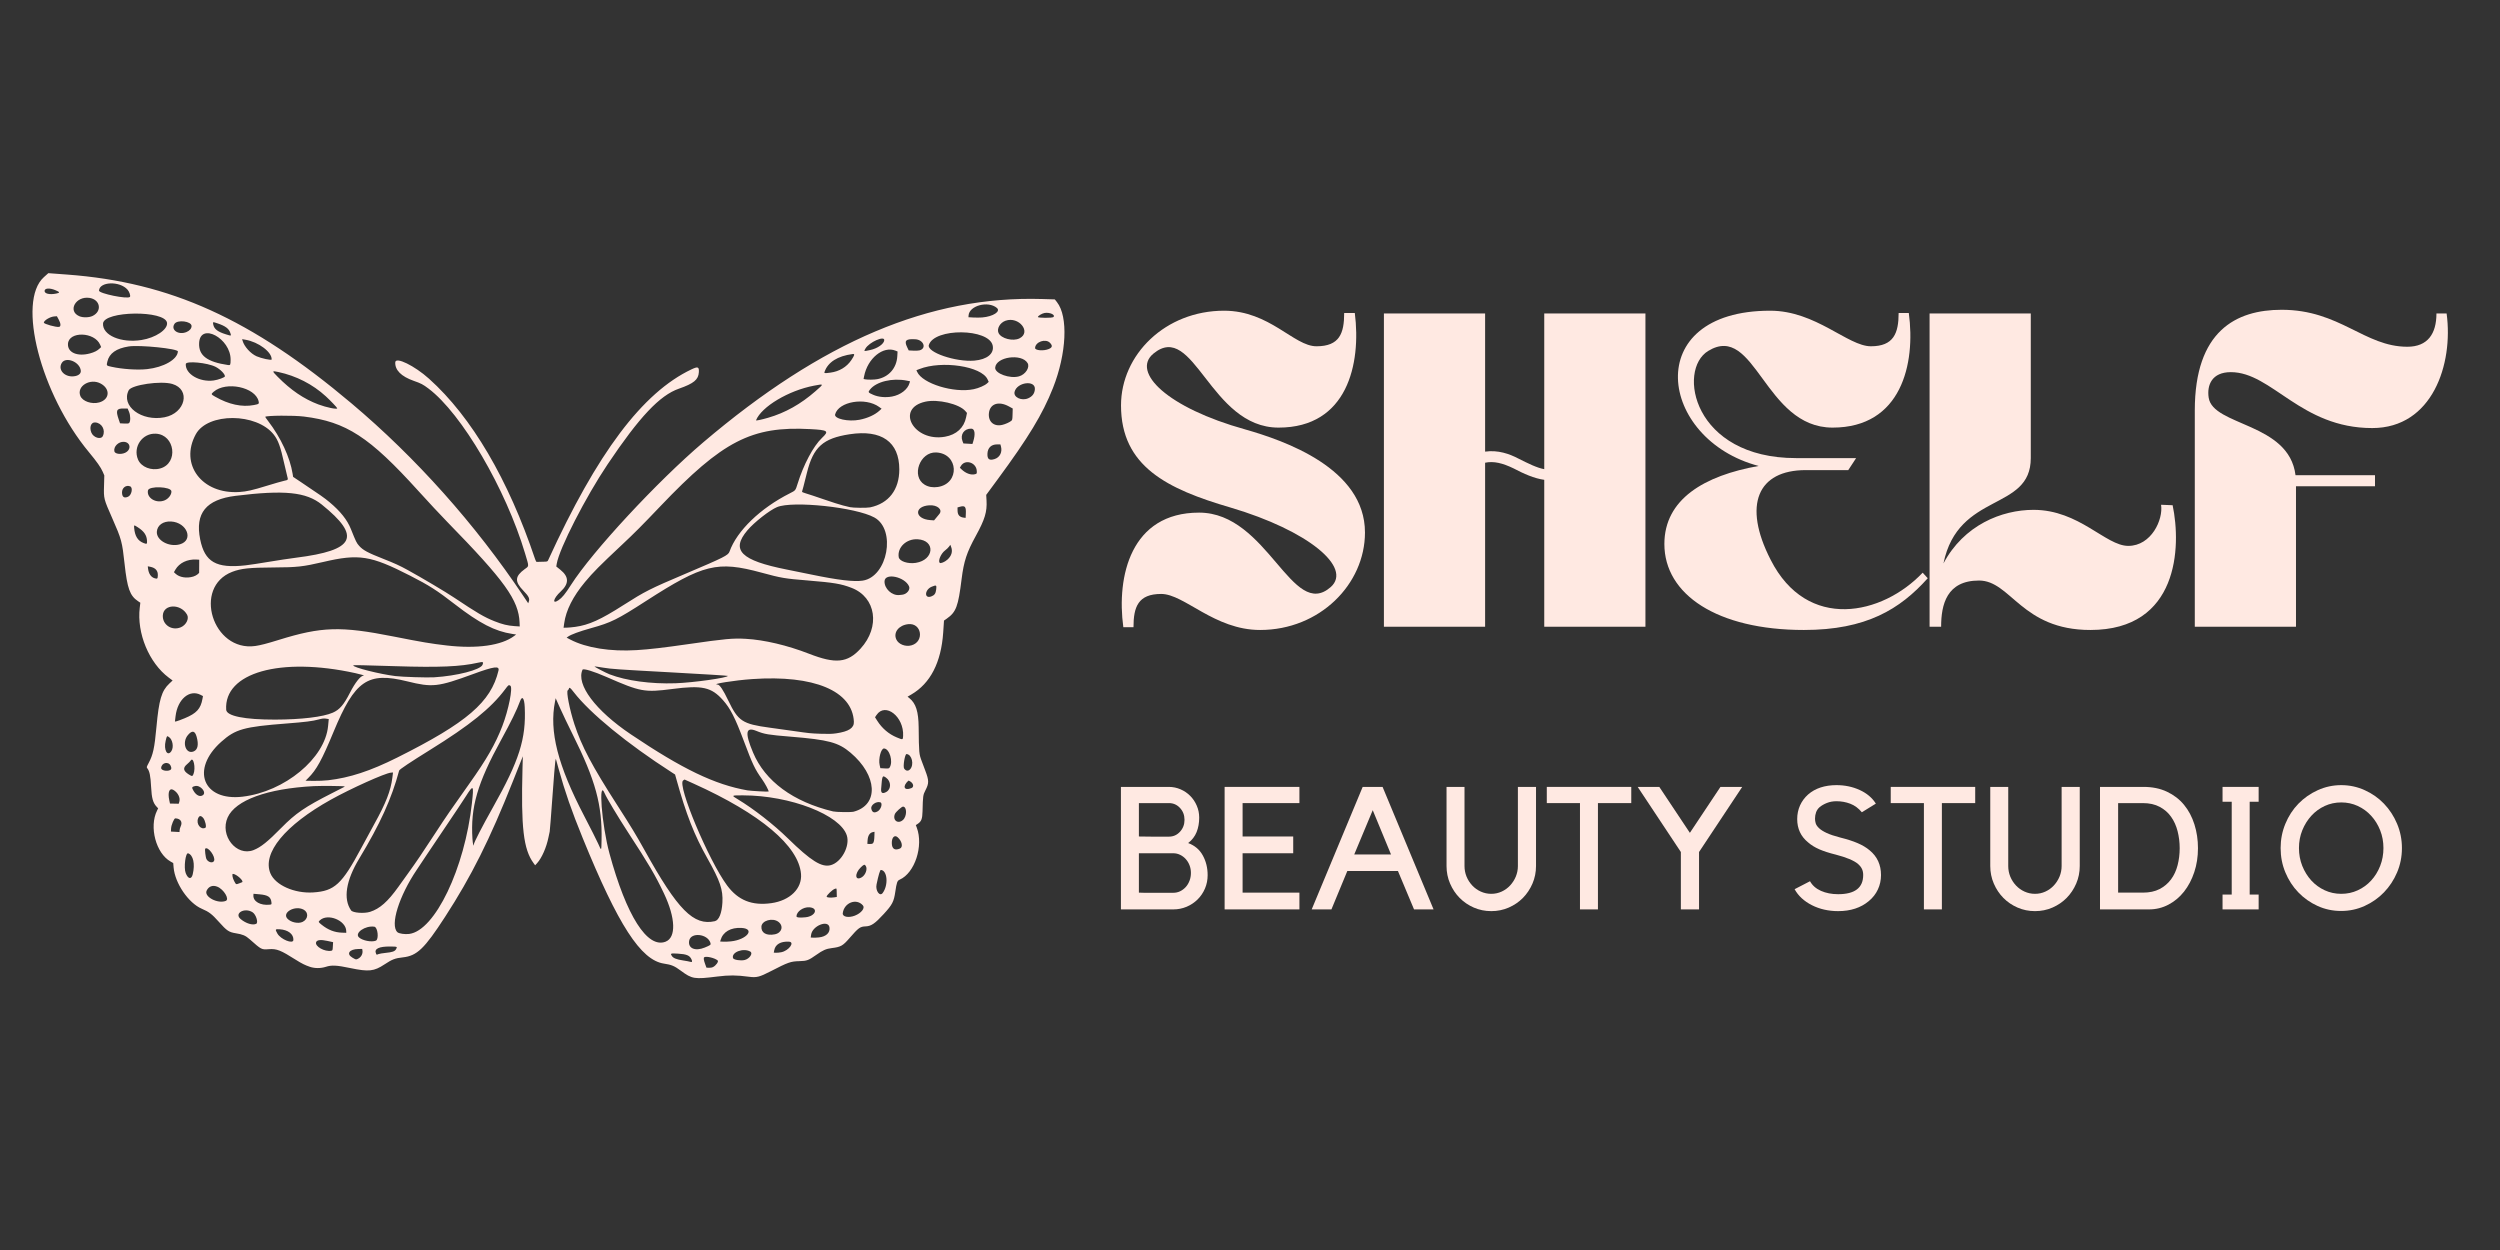 <svg xmlns="http://www.w3.org/2000/svg" xmlns:xlink="http://www.w3.org/1999/xlink" width="1000" zoomAndPan="magnify" viewBox="0 0 750 375" height="500" preserveAspectRatio="xMidYMid meet" version="1.0"><rect x="0" y="0" width="750" height="375" fill="#333333" stroke="none"/><defs><g/><clipPath id="0134200d1e"><path d="M 9 81 L 320 81 L 320 294 L 9 294 Z M 9 81 " clip-rule="nonzero"/></clipPath><clipPath id="12f209f425"><path d="M 6.082 72.086 L 320.57 90.039 L 308.43 302.691 L -6.059 284.738 Z M 6.082 72.086 " clip-rule="nonzero"/></clipPath><clipPath id="1353dbdc12"><path d="M 6.082 72.086 L 320.57 90.039 L 308.43 302.691 L -6.059 284.738 Z M 6.082 72.086 " clip-rule="nonzero"/></clipPath></defs><g clip-path="url(#0134200d1e)"><g clip-path="url(#12f209f425)"><g clip-path="url(#1353dbdc12)"><path fill="#ffe9e2" d="M 92.965 290.043 C 91.551 289.574 90.473 289.035 88.727 287.926 C 84.18 285.043 83.012 284.582 80.672 284.754 C 78.434 284.918 78.48 284.941 74.891 281.762 C 73.668 280.68 72.816 280.312 70.727 279.98 C 68.664 279.648 68.047 279.234 65.637 276.531 C 63.574 274.219 62.719 273.562 60.531 272.625 C 56.543 270.914 52.496 264.992 52.086 260.27 L 51.969 258.914 L 51.168 258.461 C 46.781 255.988 44.68 248.059 47.117 243.168 L 47.445 242.5 L 46.988 242.016 C 45.891 240.844 45.504 239.461 45.332 236.074 C 45.16 232.738 44.867 231.316 44.172 230.457 C 43.945 230.176 43.977 230.066 44.578 228.938 C 45.918 226.438 46.352 224.438 46.93 218.133 C 47.691 209.863 48.469 207.246 50.828 205.039 L 51.781 204.148 L 50.648 203.305 C 44.703 198.875 40.996 189.945 41.926 182.289 L 42.102 180.82 L 41.43 180.371 C 38.961 178.727 38.18 176.562 37.367 169.102 C 36.656 162.527 36.445 161.746 33.699 155.523 C 31.109 149.648 31.102 149.629 31.207 145.773 L 31.293 142.629 L 30.816 141.527 C 30.242 140.203 29.047 138.504 26.691 135.664 C 12.184 118.195 5.031 90.434 13.16 83.148 L 14.496 81.949 L 20.16 82.371 C 51.082 84.672 75.375 95.676 105.441 121.004 C 124.785 137.293 142.637 157.301 156.973 178.754 L 158.461 180.98 L 158.633 180.5 C 158.973 179.562 158.637 178.887 156.996 177.191 C 154.355 174.461 154.453 172.898 157.41 170.742 C 158.762 169.758 158.75 170.148 157.535 166.074 C 151.742 146.66 138.492 124.039 128.547 116.566 C 126.875 115.312 126.344 115.035 124.121 114.254 C 120.363 112.934 118.449 111.008 118.582 108.68 C 118.68 106.938 124.34 109.699 128.715 113.625 C 141.512 125.113 152.484 143.781 160.543 167.773 C 160.695 168.223 160.898 168.582 160.992 168.57 C 161.086 168.555 161.855 168.531 162.703 168.523 C 164.164 168.504 164.25 168.48 164.43 168.09 C 179.18 135.832 192.738 117.781 207.457 110.801 C 209.383 109.887 209.75 110.031 209.656 111.668 C 209.527 113.902 208.141 115.047 203.676 116.602 C 197.922 118.602 191.832 125.062 182.281 139.297 C 175.668 149.148 167.785 164.562 167.02 169.129 L 166.883 169.945 L 168.117 170.938 C 170.738 173.055 170.754 175.117 168.168 177.5 C 166.02 179.477 165.539 181.41 167.523 180.078 C 168.621 179.344 169.566 178.191 171.281 175.496 C 177.645 165.496 197.207 144.402 210.969 132.707 C 246.695 102.344 278.984 88.688 312.656 89.707 L 316.449 89.82 L 317.094 90.645 C 320.5 94.988 319.98 106.059 315.887 116.402 C 312.777 124.258 308.535 131.262 299.32 143.773 L 295.863 148.465 L 295.961 150.176 C 296.148 153.551 295.453 155.844 292.746 160.766 C 290.023 165.719 289.145 168.387 288.484 173.703 C 287.461 181.961 286.84 183.617 284.039 185.586 L 283.199 186.172 L 282.961 189.746 C 282.352 198.734 279.109 205.035 273.387 208.355 L 272.27 209.004 L 272.852 209.477 C 274.777 211.047 275.547 213.488 275.598 218.188 C 275.684 226 275.699 226.164 276.539 228.402 C 276.801 229.09 277.273 230.352 277.594 231.211 C 278.719 234.199 278.719 234.977 277.617 237.117 C 276.906 238.5 276.875 238.738 276.762 243.367 C 276.703 245.707 276.414 246.445 275.262 247.195 L 274.75 247.527 L 275.027 248.266 C 277.102 253.781 274.441 261.902 269.91 263.895 C 269.176 264.219 269.004 264.695 268.59 267.535 C 268.156 270.512 267.695 271.398 265.133 274.195 C 262.473 277.094 261.359 277.852 259.684 277.914 C 258.027 277.973 257.562 278.316 254.844 281.441 C 252.844 283.75 252.238 284.09 249.555 284.422 C 247.816 284.641 246.879 285.047 244.898 286.453 C 242.566 288.102 242.062 288.289 239.84 288.344 C 237.203 288.406 236.473 288.664 231.238 291.363 C 227.824 293.125 226.996 293.332 224.656 293.023 C 220.914 292.523 218.77 292.512 215.133 292.965 C 208.312 293.82 207.625 293.711 204.254 291.215 C 202.316 289.781 201.473 289.426 199.18 289.082 C 192.246 288.043 185.457 277.555 174.809 251.414 C 171.445 243.16 169.488 237.531 167.578 230.621 L 166.746 227.617 L 166.59 228.387 C 166.504 228.809 166.117 233.641 165.723 239.125 C 165.332 244.609 164.965 249.277 164.906 249.496 C 164.848 249.715 164.688 250.469 164.547 251.172 C 163.945 254.195 162.547 257.383 161.141 258.934 L 160.543 259.59 L 160.078 258.953 C 157.039 254.82 156.273 248.27 156.75 230.484 L 156.848 226.883 L 153.879 234.359 C 146.926 251.871 141.391 262.934 133.5 275.09 C 127.312 284.621 125.105 286.742 120.875 287.207 C 118.523 287.465 117.656 287.797 115.375 289.305 C 112.184 291.414 110.637 291.582 105.059 290.414 C 100.992 289.562 99.512 289.484 97.762 290.043 C 96.215 290.539 94.449 290.539 92.969 290.047 Z M 107.281 287.688 C 108.297 287.238 108.902 286.191 108.738 285.172 L 108.66 284.676 L 107.484 284.699 C 104.816 284.746 103.816 286.156 105.672 287.258 C 106.758 287.906 106.781 287.91 107.281 287.688 Z M 113.547 286.227 C 113.812 286.117 114.785 285.953 115.715 285.863 C 117.672 285.672 118.426 285.41 118.789 284.801 C 119.266 283.992 119.234 283.977 117.094 283.953 C 113.637 283.918 112.152 284.664 112.816 286.098 C 112.996 286.48 112.949 286.473 113.547 286.227 Z M 99.418 285.219 C 99.758 285.148 99.793 285.055 99.855 283.898 L 99.93 282.648 L 98.172 282.266 C 96.234 281.836 95.098 281.965 94.84 282.645 C 94.363 283.898 97.441 285.633 99.418 285.219 Z M 213.945 290.098 C 214.836 289.621 215.656 288.438 215.301 288.137 C 214.434 287.391 211.957 286.797 211.285 287.168 C 211.004 287.328 211.098 288.02 211.586 289.344 L 211.934 290.293 L 212.68 290.336 C 213.129 290.359 213.629 290.266 213.945 290.098 Z M 88.016 282 C 88.117 280.246 86.422 278.93 83.879 278.781 C 82.535 278.707 82.5 278.77 83.215 280.055 C 84.18 281.805 87.941 283.324 88.016 282 Z M 207.457 287.828 C 206.922 286.629 205.992 286.238 203.312 286.086 C 201.145 285.961 201.02 286.016 201.59 286.836 C 202.031 287.465 202.988 287.84 204.906 288.129 C 205.848 288.27 206.828 288.457 207.082 288.543 C 207.641 288.73 207.762 288.504 207.457 287.828 Z M 112.754 282.203 C 113.723 281.812 113.336 278.168 112.305 278.012 C 109.574 277.594 106.254 279.914 107.703 281.227 C 108.766 282.191 111.477 282.715 112.754 282.203 Z M 223.387 288.004 C 224.848 287.656 225.977 285.992 225.102 285.484 C 223.031 284.281 219.344 285.66 219.91 287.43 C 220.074 287.949 222.164 288.293 223.387 288.004 Z M 103.871 279.309 C 103.801 276.117 98.273 273.887 95.949 276.109 C 95.465 276.574 95.477 276.598 96.473 277.406 C 98.41 278.969 100.352 279.727 102.594 279.801 L 103.883 279.844 Z M 122.762 280.18 C 130.484 279.203 139.426 260.543 141.582 240.895 C 142.18 235.441 142.043 235.281 139.805 238.816 C 138.949 240.168 136.215 244.281 133.723 247.957 C 131.23 251.633 128.691 255.414 128.078 256.355 C 127.465 257.297 126.109 259.332 125.07 260.875 C 119.68 268.852 116.969 277.559 119.219 279.656 C 119.68 280.086 121.449 280.348 122.762 280.184 Z M 76.867 277.141 C 77.559 276.793 76.809 274.375 75.801 273.703 C 73.43 272.129 70.117 273.977 72.191 275.719 C 73.77 277.043 75.82 277.668 76.867 277.141 Z M 211.434 284.262 C 213.207 283.527 213.312 283.441 213.125 282.848 C 212.27 280.125 207.254 279.602 206.758 282.18 C 206.312 284.484 208.52 285.469 211.434 284.262 Z M 234.371 285.672 C 236.648 285.219 238.559 282.602 236.684 282.504 C 234.211 282.371 232.621 283.289 232.277 285.047 L 232.133 285.793 L 232.766 285.828 C 233.113 285.848 233.836 285.777 234.371 285.672 Z M 90.812 276.551 C 92.488 275.715 92.625 273.703 91.059 272.879 C 88.484 271.531 84.523 273.746 86.219 275.59 C 87.262 276.727 89.516 277.199 90.812 276.551 Z M 199.672 282.504 C 202.891 281.258 202.691 275.418 199.184 268.02 C 196.602 262.582 194.629 259.227 188.363 249.625 C 185.453 245.16 181.977 239.371 181.453 238.105 C 179.414 233.203 180.516 247.492 182.832 256.012 C 187.934 274.766 194.199 284.625 199.672 282.508 Z M 219.285 282.41 C 224.09 281.898 226.668 278.617 222.457 278.379 C 219.23 278.191 216.887 279.551 216.176 282.016 L 216.047 282.453 L 216.977 282.504 C 217.488 282.535 218.527 282.492 219.285 282.41 Z M 111.023 273.551 C 113.922 272.633 116.34 270.496 119.527 266.035 C 120.195 265.098 121.543 263.219 122.527 261.852 C 125.102 258.27 126.414 256.332 130.582 249.957 C 134.066 244.629 135.191 242.996 140.785 235.117 C 146.012 227.762 148.609 223.23 150.699 217.82 C 152.574 212.965 153.914 206.203 153.102 205.707 C 152.609 205.406 152.547 205.449 151.535 206.801 C 147.258 212.492 141.039 217.512 128.977 224.996 C 123.066 228.668 119.836 230.824 119.746 231.164 C 117.453 239.676 114.066 247.133 107.742 257.617 C 103.77 264.203 102.918 269.668 105.328 273.121 C 105.844 273.859 109.234 274.117 111.027 273.551 Z M 245.656 281.227 C 247.84 281 249.098 279.801 248.84 278.191 C 248.461 275.832 243.707 277.738 243.336 280.398 L 243.215 281.258 L 243.918 281.297 C 244.305 281.32 245.086 281.285 245.656 281.227 Z M 232.43 280.297 C 234.551 279.891 235.164 277.801 233.527 276.555 C 231.793 275.238 228.527 276.148 228.422 277.98 C 228.316 279.855 229.914 280.781 232.43 280.297 Z M 80.895 271.406 C 81.477 271.344 81.488 271.324 81.438 270.75 C 81.281 269.102 80.434 268.52 77.855 268.293 L 76.047 268.133 L 76.02 268.637 C 75.918 270.441 78.137 271.699 80.895 271.406 Z M 67.738 270.266 C 68.938 269.781 67.133 266.777 65.172 266 C 63.789 265.453 62.598 265.902 61.988 267.203 C 61.141 269.012 65.32 271.234 67.738 270.266 Z M 214.465 276.348 C 215.688 276.066 216.539 273.965 216.723 270.777 C 216.941 266.945 216.043 264.293 212.23 257.527 C 208.246 250.445 205.879 244.406 202.91 233.742 L 202.523 232.355 L 201.434 231.652 C 188.137 223.094 177.035 214 172.129 207.652 C 171.055 206.262 170.801 206.086 170.664 206.633 C 170.621 206.801 170.469 207.012 170.324 207.105 C 169.82 207.43 170.898 212.91 172.32 217.262 C 174.492 223.895 177.59 229.742 185.238 241.645 C 189.328 248.008 190.855 250.527 193.383 255.078 C 203.34 273.02 208.098 277.816 214.465 276.352 Z M 94.004 267.727 C 100.363 267.305 102.566 265.27 108.332 254.5 C 109.691 251.957 111.469 248.688 112.277 247.23 C 115.754 240.98 117.219 237.23 117.707 233.332 L 117.906 231.742 L 117.27 231.793 C 115.531 231.934 105.234 236.57 99.234 239.914 C 85.492 247.578 78.629 255.934 81.113 261.98 C 82.57 265.531 88.34 268.102 94 267.727 Z M 241.664 275.184 C 244.695 274.867 245.621 272.352 242.762 272.188 C 240.957 272.086 239.016 273.441 238.938 274.859 C 238.914 275.262 239.848 275.371 241.664 275.184 Z M 71.805 264.992 C 72.246 264.828 72.633 264.676 72.664 264.652 C 73.188 264.254 70.93 262.227 69.887 262.16 C 69.539 262.137 69.742 263.383 70.234 264.293 C 70.844 265.422 70.754 265.383 71.805 264.992 Z M 256.469 274.688 C 258.371 273.941 259.566 272.441 258.887 271.641 C 256.949 269.352 253.211 270.789 252.828 273.969 C 252.699 275.062 254.566 275.43 256.469 274.688 Z M 57.816 262.305 C 58.559 259.195 57.984 256.547 56.453 255.992 C 55.66 255.707 55.082 260.285 55.707 261.914 C 56.402 263.734 57.43 263.926 57.816 262.305 Z M 231.41 270.945 C 237 270.16 240.672 266.543 240.305 262.184 C 239.598 253.77 228.152 244.141 208.113 235.098 L 205.367 233.859 L 204.938 234.145 C 203.047 235.387 212.617 258.219 218.145 265.652 C 221.457 270.109 225.605 271.762 231.41 270.945 Z M 64.227 258.234 C 64.711 257.008 62.406 253.852 61.574 254.594 C 61.379 254.766 61.676 257.246 61.949 257.746 C 62.488 258.742 63.902 259.047 64.227 258.234 Z M 250.227 269.211 L 251.047 269.082 L 251.016 267.844 C 250.984 266.367 251.035 266.473 250.445 266.656 C 249.754 266.875 248.016 268.527 247.988 268.992 C 247.977 269.254 249.188 269.371 250.227 269.211 Z M 264.793 267.914 C 266.578 265.539 266.234 261.098 264.254 260.98 C 264.012 260.969 263.527 262.602 262.961 265.355 C 262.582 267.191 263.926 269.066 264.793 267.914 Z M 76.059 255.027 C 78.223 254.18 80.27 252.547 84.379 248.371 C 88.727 243.957 91.465 242.086 99.652 237.926 C 103.734 235.855 103.477 235.992 103.387 235.926 C 103.215 235.789 96.254 235.727 94.121 235.84 C 80.156 236.578 70.645 240.039 68.297 245.234 C 65.855 250.645 70.918 257.035 76.059 255.027 Z M 258.516 263.191 C 259.66 262.512 260.309 260.711 259.738 259.789 C 259.402 259.25 259.18 259.305 258.285 260.16 C 256.301 262.051 256.48 264.402 258.516 263.191 Z M 53.883 249.07 C 53.898 248.773 54.039 248.273 54.188 247.965 C 54.852 246.598 54.176 245.555 52.586 245.504 C 52.23 245.488 51.391 247.48 51.332 248.461 L 51.277 249.469 L 53.852 249.613 Z M 249.25 259.539 C 252.43 258.656 255.039 253.836 254.055 250.668 C 252.125 244.465 237.055 238.625 222.918 238.605 C 219.32 238.602 219.344 238.582 221.352 239.793 C 226.105 242.664 232.082 247.324 236.324 251.469 C 243.309 258.297 246.52 260.301 249.25 259.539 Z M 142.145 253.336 C 142.18 252.746 144.676 247.902 147.871 242.223 C 155.797 228.137 157.855 221.652 157.422 212.152 C 157.297 209.387 156.645 208.598 155.988 210.414 C 155.094 212.902 153.281 216.605 150.398 221.859 C 143.199 234.973 141.113 242.152 141.738 251.688 C 141.832 253.148 142.094 254.211 142.145 253.336 Z M 61.637 248.316 C 62.02 248.102 61.535 246.023 60.945 245.367 C 60.266 244.602 59.793 244.645 59.438 245.5 C 58.754 247.168 60.254 249.09 61.637 248.316 Z M 180.469 252.039 C 180.684 241.461 178.676 234.125 171.805 220.336 C 170.504 217.73 168.824 214.219 168.07 212.531 L 166.699 209.465 L 166.512 210.426 C 164.719 219.402 167.312 229.566 175.301 244.875 C 177.156 248.434 179.031 252.141 179.461 253.113 C 180.457 255.355 180.398 255.414 180.469 252.039 Z M 269.98 254.566 C 270.969 254.141 270.617 252.371 269.316 251.195 C 268.367 250.34 267.5 251.211 267.543 252.977 C 267.582 254.664 268.445 255.227 269.98 254.566 Z M 261.883 252.969 C 262.176 252.68 262.297 252.008 262.332 250.477 L 262.355 249.531 L 261.906 249.617 C 260.906 249.809 260.352 250.68 260.266 252.188 L 260.207 253.16 L 260.906 253.199 C 261.375 253.227 261.699 253.148 261.883 252.969 Z M 53.797 240.531 C 54.168 239.324 53.336 237.699 51.949 236.938 C 50.816 236.316 50.285 237.703 50.77 240.012 L 50.992 241.066 L 52.301 241.094 L 53.613 241.121 Z M 60.883 238.539 C 62.039 237.684 60.09 235.438 58.516 235.812 C 57.52 236.051 57.457 236.242 58.051 237.234 C 58.883 238.641 60.027 239.168 60.883 238.539 Z M 72.789 239 C 85.398 237.512 97.5 227.516 98.426 217.824 L 98.629 215.719 L 97.801 215.59 C 97.164 215.492 96.652 215.551 95.609 215.836 C 93.754 216.344 91.609 216.613 85.938 217.051 C 73.133 218.039 70.633 218.742 66.371 222.543 C 57.117 230.801 60.863 240.41 72.789 239.004 Z M 270.891 245.988 C 272.109 244.891 272.129 242.051 270.914 241.98 C 270.52 241.957 268.695 243.617 268.461 244.211 C 267.715 246.098 269.398 247.328 270.887 245.988 Z M 58.035 232.238 C 58.785 230.422 58.008 226.789 57.172 228.203 C 57.055 228.395 56.59 228.867 56.137 229.246 C 54.801 230.355 54.949 231.273 56.625 232.324 C 57.637 232.953 57.742 232.949 58.035 232.238 Z M 256.094 243.508 C 263.723 241.477 263.25 232.648 255.152 225.801 C 251.512 222.723 248.57 221.934 237.258 221.008 C 230.461 220.453 229.348 220.266 226.902 219.27 C 223.691 217.957 223.41 219.801 225.918 225.766 C 229.523 234.359 237.969 240.566 249.945 243.434 C 250.855 243.648 255.355 243.707 256.094 243.508 Z M 98.434 234.078 C 104.891 233.336 111.109 231.297 119.148 227.277 C 140.09 216.805 147.293 210.625 149.547 201.176 C 149.902 199.688 148.223 199.914 142.016 202.188 C 131.336 206.105 129.754 206.281 122.168 204.406 C 110.297 201.473 106.473 204.098 100.059 219.57 C 96.559 228.016 94.949 230.945 92.457 233.418 L 91.648 234.223 L 94.066 234.262 C 95.395 234.285 97.363 234.203 98.434 234.078 Z M 263.312 243.395 C 264.324 242.809 264.867 240.938 264.094 240.695 C 262.859 240.309 261.137 241.543 261.391 242.629 C 261.656 243.746 262.273 243.992 263.312 243.395 Z M 51.051 231.008 C 51.453 230.789 51.5 230.414 51.207 229.758 C 50.555 228.301 48.438 228.781 48.344 230.406 C 48.305 231.117 50.117 231.52 51.051 231.008 Z M 230.594 237.457 C 230.598 237.062 229.523 235.059 228.629 233.797 C 226.457 230.738 225.781 229.312 223.137 222.262 C 220.562 215.387 219.098 212.52 216.91 210.062 C 213.414 206.133 210.664 205.523 201.672 206.699 C 193.379 207.781 192.125 207.551 181.996 203.109 C 178.062 201.387 174.965 200.449 174.754 200.918 C 172.766 205.328 178.609 213.137 189.266 220.309 C 204.746 230.73 214.453 235.395 224.242 237.113 C 225.211 237.281 230.594 237.574 230.594 237.457 Z M 51.391 225.371 C 52.199 224.203 51.809 221.859 50.684 221.113 C 50.055 220.695 50.07 220.676 49.691 222.27 C 49.051 224.965 50.211 227.078 51.391 225.371 Z M 265.918 237.566 C 267.426 236.695 267.363 234.387 265.801 233.293 C 264.695 232.52 264.652 232.625 264.34 236.68 C 264.242 237.945 264.758 238.234 265.918 237.566 Z M 58.145 225.402 C 59.348 224.863 59.637 223.371 58.992 221.031 C 58.484 219.203 57.652 219.027 56.395 220.492 C 54.465 222.742 55.785 226.453 58.145 225.402 Z M 273.426 236.43 C 274.25 236.094 274.055 235.012 273.062 234.426 C 272.797 234.266 272.559 234.16 272.527 234.188 C 270.633 235.895 271.211 237.34 273.426 236.43 Z M 273.02 230.797 C 274.305 229.434 273.582 226.309 271.957 226.215 C 271.465 226.188 270.836 229.992 271.242 230.562 C 271.773 231.316 272.445 231.406 273.02 230.797 Z M 266.891 230.246 C 268.008 228.492 266.875 224.637 265.219 224.539 C 264.309 224.484 263.469 227.648 263.895 229.516 L 264.109 230.449 L 265.387 230.523 C 266.547 230.59 266.688 230.562 266.891 230.246 Z M 55.422 215.469 C 58.957 214.004 60.207 212.641 60.738 209.668 L 60.891 208.824 L 60.156 208.445 C 56.828 206.742 53.27 209.785 52.668 214.855 L 52.477 216.477 L 52.949 216.387 C 53.207 216.336 54.32 215.926 55.422 215.469 Z M 82.52 215.883 C 90.371 215.867 96.91 215.082 99.836 213.801 C 101.875 212.906 103.125 211.461 104.969 207.852 C 106.543 204.766 108.195 202.688 109.066 202.691 C 109.594 202.695 108.43 202.344 106.559 201.934 C 84.055 197 67.16 201.797 67.855 212.918 C 67.973 214.812 73.336 215.895 82.52 215.883 Z M 270.934 220.785 C 271.242 215.016 265.582 210.57 262.949 214.516 L 262.508 215.176 L 263.172 216.227 C 264.602 218.492 266.645 220.238 269.012 221.215 C 270.883 221.988 270.871 221.992 270.934 220.785 Z M 250.875 220 C 254.656 219.438 256.25 218.387 256.164 216.512 C 255.746 207.266 244.219 202.434 225.656 203.723 C 220.379 204.09 213.094 205.25 215.289 205.375 C 215.918 205.414 216.949 206.957 218.484 210.16 C 221.453 216.352 222.738 217.195 230.867 218.297 C 232.586 218.527 235.688 218.961 237.758 219.258 C 243.105 220.02 242.984 220.008 246.266 220.133 C 248.477 220.215 249.668 220.184 250.875 220 Z M 130.23 203.191 C 137.082 202.766 144.074 200.969 144.746 199.465 C 145.145 198.57 144.93 198.461 143.453 198.801 C 138.207 200 131.68 200.277 118.629 199.855 C 109.254 199.551 105.973 199.488 105.965 199.617 C 105.934 200.223 113.926 202.25 118.621 202.824 C 120.723 203.082 128.203 203.32 130.23 203.191 Z M 202.641 204.98 C 207.973 204.793 218.316 203.336 218.352 202.77 C 218.355 202.695 210.551 202.211 201.008 201.691 C 185.348 200.836 183.406 200.703 181.039 200.309 C 179.594 200.07 178.387 199.898 178.355 199.926 C 178.242 200.031 181.699 201.844 182.875 202.297 C 187.871 204.227 195.316 205.234 202.637 204.98 Z M 76.586 193.797 C 78.145 193.574 80.035 193.086 83.633 191.969 C 96.508 187.973 102.188 187.805 118.008 190.941 C 126.492 192.625 129.273 193.094 134.004 193.641 C 143.086 194.691 150.453 193.656 154.266 190.785 L 154.844 190.352 L 153.672 190.172 C 148.488 189.391 143.824 186.98 136.484 181.297 C 131.105 177.125 128.758 175.625 123 172.684 C 111.184 166.645 107.672 166.09 96.98 168.59 C 90.91 170.008 89.125 170.207 82.129 170.238 C 74.793 170.277 72.297 170.539 69.668 171.551 C 57.738 176.141 63.789 195.609 76.586 193.797 Z M 54.258 188.18 C 55.844 187.496 56.781 185.633 56.137 184.438 C 54.289 181.031 49.043 181.152 48.848 184.605 C 48.691 187.438 51.562 189.336 54.258 188.18 Z M 191.016 195.035 C 194.848 194.797 199.184 194.293 206.512 193.234 C 217.551 191.641 219.883 191.426 223.754 191.648 C 229.328 191.965 236.18 193.586 242.703 196.121 C 250.695 199.23 254.25 198.875 258.176 194.578 C 264.137 188.051 262.832 179.207 255.488 176.363 C 252.348 175.148 250.195 174.785 242.352 174.145 C 235.355 173.574 234.426 173.418 228.434 171.789 C 215.199 168.195 210.973 169.234 193.793 180.305 C 185.121 185.895 183.371 186.758 177.34 188.441 C 173.793 189.43 171.305 190.348 170.41 190.992 L 169.992 191.297 L 171.09 191.871 C 175.875 194.375 183.129 195.527 191.016 195.035 Z M 155.875 186.762 C 155.594 180.027 151.453 174.266 134.18 156.578 C 132.25 154.605 128.348 150.422 125.508 147.281 C 110.812 131.043 103.887 126.543 91.168 124.965 C 88.066 124.582 80.059 124.633 79.562 125.043 C 79.531 125.07 79.926 125.645 80.445 126.32 C 84.246 131.281 86.996 137.203 87.781 142.109 L 87.934 143.059 L 90.203 144.574 C 96.051 148.48 97.344 149.387 98.832 150.633 C 102.109 153.371 104.164 155.945 105.273 158.723 C 106.82 162.582 106.969 162.883 107.75 163.762 C 108.91 165.059 110.34 165.828 115.055 167.68 C 118.332 168.969 119.957 169.711 122.242 170.969 C 126.668 173.406 133.641 177.547 136.277 179.309 C 143.152 183.902 145.281 185.148 148.336 186.367 C 150.668 187.301 152.297 187.695 154.336 187.832 L 155.922 187.938 Z M 172.594 188.059 C 176.684 187.488 180.184 185.906 187.02 181.535 C 193.488 177.406 195 176.641 205.645 172.125 C 217.289 167.184 218.457 166.594 218.852 165.484 C 221.062 159.25 228.109 152.449 236.984 147.98 C 238.66 147.137 238.648 147.152 239.25 145.215 C 241.047 139.398 243.992 133.844 246.59 131.379 C 248.793 129.289 248.438 129.02 243.102 128.734 C 225.496 127.781 216.797 132.258 198.07 151.91 C 192.473 157.781 190.387 159.875 186.516 163.504 C 179.926 169.68 177.895 171.727 175.516 174.586 C 171.887 178.945 169.801 183.074 169.262 186.961 L 169.07 188.316 L 170.023 188.301 C 170.543 188.289 171.699 188.184 172.594 188.059 Z M 273.469 193.594 C 277.375 192.461 276.512 186.828 272.496 187.246 C 269.668 187.539 267.953 189.695 268.875 191.793 C 269.535 193.293 271.652 194.121 273.469 193.594 Z M 47.348 172.656 C 47.422 171.234 46.66 170.348 45.094 170.039 L 44.336 169.891 L 44.406 170.523 C 44.578 172.066 45.281 173.133 46.336 173.457 C 47.207 173.727 47.297 173.656 47.348 172.656 Z M 58.004 172.961 C 58.461 172.82 59.039 172.516 59.289 172.285 L 59.738 171.863 L 59.754 169.887 L 59.766 167.914 L 58.914 167.863 C 56.211 167.711 53.801 168.867 52.633 170.871 L 52.18 171.656 L 52.664 172.113 C 53.844 173.223 56.016 173.57 58.004 172.961 Z M 73.637 169.605 C 74.914 169.461 78.055 168.988 80.613 168.551 C 83.168 168.117 86.871 167.559 88.84 167.309 C 106.531 165.078 108.492 161.023 96.539 151.371 C 91.867 147.598 85.34 146.938 70.668 148.75 C 61.812 149.848 58.473 153.953 60.051 161.805 C 61.418 168.609 64.855 170.582 73.637 169.605 Z M 270.664 178.418 C 272.039 178.277 273.16 176.902 272.715 175.898 C 271.453 173.035 265.508 171.766 265.363 174.328 C 265.234 176.555 267.566 178.746 269.809 178.508 C 269.941 178.492 270.328 178.453 270.664 178.418 Z M 279.355 178.938 C 280.348 178.578 280.719 178.059 280.859 176.812 C 281.008 175.504 280.926 175.453 279.547 176 C 277.379 176.863 277.191 179.715 279.355 178.938 Z M 44.105 162.258 C 44.027 160.57 43.215 159.383 41.301 158.16 C 40.184 157.445 40.168 157.449 40.246 158.359 C 40.449 160.84 41.359 162.281 43.141 162.938 C 44.07 163.277 44.148 163.227 44.105 162.258 Z M 53.973 163.293 C 58.199 162.066 56.125 156.723 51.32 156.449 C 48.934 156.312 47.16 157.594 47.051 159.539 C 46.902 162.129 50.766 164.223 53.973 163.293 Z M 258.809 174.188 C 266.309 173.043 268.926 158.879 262.305 155.242 C 256.734 152.184 237.805 150.168 233.109 152.133 C 230.879 153.066 226.273 156.672 224.227 159.09 C 219.16 165.07 222.234 168.129 236.078 170.875 C 238.008 171.262 241.312 171.934 243.422 172.367 C 251.398 174.023 256.191 174.59 258.809 174.188 Z M 274.734 168.859 C 280.277 167.996 280.727 162.078 275.273 161.777 C 271.93 161.59 269.16 164.207 269.613 167.129 C 269.805 168.371 272.348 169.23 274.734 168.859 Z M 284.215 167.898 C 285.469 166.773 285.863 165.441 285.344 164.086 L 285.098 163.434 L 284.715 163.98 C 284.504 164.277 283.957 164.805 283.5 165.148 C 282.301 166.047 281.359 168.23 281.902 168.84 C 282.16 169.125 283.422 168.613 284.215 167.898 Z M 49.461 150.074 C 50.602 149.57 51.504 148.332 51.422 147.375 C 51.301 145.961 44.672 145.719 44.391 147.117 C 43.926 149.426 46.941 151.184 49.461 150.074 Z M 38.426 149.016 C 39.508 148.535 39.949 146.262 39.035 145.902 C 37.789 145.41 36.566 146.363 36.605 147.793 C 36.637 149.121 37.258 149.539 38.426 149.016 Z M 71.789 147.602 C 74.016 147.457 75.695 147.078 80.059 145.73 C 82.324 145.031 84.668 144.359 85.27 144.234 C 86.465 143.988 86.48 143.965 86.176 142.914 C 86.059 142.52 85.648 140.781 85.266 139.055 C 84.125 133.918 83.457 132.078 82.133 130.383 C 76.977 123.809 62.332 123.734 58.746 130.266 C 53.785 139.301 60.574 148.32 71.789 147.602 Z M 280.816 155.395 C 281.145 154.996 281.59 154.461 281.801 154.203 C 282.887 152.895 281.199 151.43 278.785 151.59 C 274.125 151.895 274.383 155.695 279.082 156.031 L 280.219 156.113 Z M 289.746 154.195 C 289.859 151.965 289.523 151.582 287.887 152.051 L 287.254 152.234 L 287.266 153.164 C 287.285 154.527 287.879 155.168 289.25 155.312 L 289.691 155.359 Z M 48.121 140.523 C 53.594 138.938 52.504 130.434 46.789 130.109 C 42.715 129.875 39.809 134.066 41.406 137.863 C 42.348 140.105 45.398 141.312 48.121 140.523 Z M 261.043 152.207 C 266.613 151.043 269.793 146.902 269.793 140.82 C 269.789 132.559 264.469 128.801 254.863 130.277 C 246.898 131.5 243.992 134.117 242.09 141.781 C 241.207 145.344 240.707 147.277 240.613 147.48 C 240.559 147.609 240.941 147.789 241.77 148.023 C 242.453 148.215 244.863 149.016 247.129 149.801 C 249.395 150.59 252 151.418 252.918 151.645 C 253.84 151.867 254.77 152.098 254.988 152.148 C 255.883 152.367 260.086 152.41 261.043 152.207 Z M 37.5 135.852 C 39.457 134.977 39.227 132.664 37.172 132.547 C 35.543 132.457 34.031 133.949 34.305 135.379 C 34.457 136.176 36.207 136.434 37.5 135.852 Z M 281.355 146.094 C 288.02 145.074 287.598 136.07 280.875 135.738 C 275.938 135.496 273.27 142.914 277.395 145.41 C 278.516 146.09 279.863 146.32 281.355 146.094 Z M 30.848 130.82 C 31.734 128.996 30.527 126.848 28.547 126.73 C 27.309 126.652 26.746 128.176 27.414 129.793 C 28.043 131.305 30.285 131.973 30.848 130.82 Z M 292.531 142.258 C 293.051 142.109 293.066 142.086 293.035 141.324 C 292.938 138.746 289.539 137.648 288.273 139.789 L 287.957 140.324 L 288.457 140.805 C 289.742 142.031 291.336 142.602 292.531 142.258 Z M 38.754 126.879 C 39.195 126.406 39.168 124.637 38.703 123.535 L 38.293 122.566 L 37.039 122.551 C 34.957 122.527 34.688 123.137 35.602 125.797 L 36.012 126.992 L 37.266 127.062 C 38.234 127.117 38.57 127.074 38.754 126.879 Z M 49.367 125.18 C 55.641 123.953 57.301 116.848 51.699 115.188 C 48.27 114.168 39.453 115.449 38.613 117.082 C 36.191 121.812 42.457 126.531 49.367 125.18 Z M 298.379 137.719 C 299.984 137.199 300.766 135.598 300.266 133.848 L 300.113 133.312 L 299.105 133.32 C 297.387 133.328 296.336 134.324 296.238 136.031 C 296.137 137.746 296.762 138.238 298.379 137.719 Z M 29.758 120.73 C 32.891 119.859 33.176 116.73 30.27 115.102 C 27.105 113.32 22.906 115.832 24.105 118.789 C 24.766 120.402 27.523 121.352 29.758 120.73 Z M 76.184 121.512 C 77.691 121.219 77.77 121.156 77.578 120.352 C 76.57 116.129 67.828 114.301 64.094 117.531 C 63.27 118.25 63.277 118.277 64.504 118.984 C 68.605 121.348 72.594 122.207 76.184 121.512 Z M 101.168 122.488 C 101.176 122.309 99.168 120.199 97.738 118.887 C 93.812 115.289 88.863 112.754 83.527 111.609 C 81.535 111.184 81.527 111.238 83.309 113.043 C 87.27 117.051 91.156 119.691 95.5 121.324 C 97.922 122.234 101.145 122.898 101.168 122.488 Z M 291.965 132.453 C 292.672 130.191 292.441 128.621 291.398 128.594 C 289.27 128.535 287.98 130.355 288.746 132.336 L 289.02 133.035 L 291.734 133.191 Z M 283.484 131.02 C 286.938 130.41 289.207 128.32 289.836 125.168 L 290.094 123.883 L 289.594 123.305 C 287.762 121.18 281.359 119.676 277.637 120.496 C 268.469 122.508 274.113 132.668 283.484 131.02 Z M 230.449 125.324 C 235.559 123.848 240.227 121.23 244.609 117.395 C 247.25 115.086 247.258 115.121 244.211 115.699 C 236.59 117.145 228.461 121.996 226.801 126.09 C 226.727 126.266 228.418 125.914 230.449 125.324 Z M 22.621 112.816 C 23.703 112.582 24.297 112 24.242 111.242 C 24.035 108.586 19.738 106.836 18.512 108.91 C 17.211 111.105 19.684 113.453 22.621 112.816 Z M 257.855 125.93 C 260.262 125.457 262.453 124.461 263.816 123.219 L 264.477 122.613 L 263.719 122.066 C 259.582 119.094 251.57 120.457 250.535 124.312 C 250.18 125.637 254.488 126.59 257.855 125.93 Z M 64.078 114.145 C 65.426 113.969 67.453 113.223 67.473 112.902 C 67.512 112.223 66.094 110.773 64.684 110.055 C 62.23 108.801 55.793 108.191 55.734 109.207 C 55.562 112.18 59.836 114.711 64.078 114.145 Z M 300.66 127.469 C 301.598 127.254 302.816 126.711 303.383 126.254 C 303.688 126.012 303.727 125.816 303.77 124.266 L 303.816 122.551 L 302.645 121.91 C 299.613 120.254 297.02 121.105 296.684 123.867 C 296.371 126.457 298.133 128.055 300.66 127.469 Z M 44.102 110.742 C 49.102 110.203 53.23 107.84 53.367 105.438 C 53.414 104.602 41.867 103.422 38.613 103.934 C 34.883 104.516 32.781 106.004 32.211 108.461 C 31.914 109.73 31.875 109.688 33.52 110.047 C 36.719 110.754 41.258 111.051 44.102 110.742 Z M 69.184 107.934 C 69.242 101.5 60.066 96.594 59.738 102.883 C 59.543 106.633 62.09 108.582 68.395 109.508 C 69.109 109.613 69.172 109.496 69.184 107.934 Z M 26.973 106.031 C 28.297 105.676 29.176 105.23 29.875 104.566 L 30.34 104.125 L 30.047 103.434 C 28.383 99.523 20.609 99.305 20.391 103.164 C 20.242 105.762 23.199 107.051 26.973 106.031 Z M 267.59 118.965 C 270.168 118.496 272.328 116.824 272.863 114.887 L 273.004 114.383 L 272.074 114.195 C 267.699 113.316 262.848 114.492 260.973 116.895 C 260.367 117.672 260.422 117.758 261.922 118.422 C 263.492 119.121 265.625 119.324 267.59 118.965 Z M 81.492 107.848 C 81.617 105.645 77.566 102.59 73.613 101.914 L 72.637 101.746 L 72.781 102.246 C 73.273 103.977 75.18 106.082 76.973 106.883 C 78.398 107.52 81.473 108.176 81.492 107.848 Z M 308.473 119.48 C 309.742 118.914 310.391 118.02 310.465 116.734 C 310.625 113.918 305.082 114.656 304.371 117.547 C 303.965 119.18 306.48 120.363 308.473 119.48 Z M 292.102 116.762 C 293.605 116.453 295.438 115.656 296.125 115.016 L 296.613 114.562 L 296.266 113.809 C 294.457 109.871 282.586 108.07 275.824 110.711 L 274.922 111.062 L 275.137 111.543 C 276.719 115.086 286.168 117.996 292.102 116.762 Z M 42.441 102.004 C 46.684 101.332 50.375 98.848 50.109 96.848 C 49.602 93.004 31.113 93.23 30.906 97.078 C 30.719 100.582 36.332 102.977 42.441 102.004 Z M 263.145 113.758 C 266.613 113.133 268.988 110.434 269.188 106.891 L 269.27 105.449 L 268.68 105.207 C 264.965 103.676 260.258 107.508 259.227 112.895 L 259.07 113.699 L 259.609 113.805 C 260.336 113.949 262.242 113.922 263.145 113.758 Z M 249.148 111.785 C 251.781 111.438 254.02 110.09 255.402 108.027 C 256.41 106.52 256.5 106.121 255.801 106.211 C 251.262 106.809 248.375 108.637 247.363 111.562 C 247.211 112 247.379 112.02 249.148 111.785 Z M 17.723 98.066 C 18.309 97.945 18.266 97.07 17.613 95.871 L 17.07 94.871 L 16.27 94.93 C 15.027 95.023 13.191 96.117 13.152 96.785 C 13.129 97.188 16.891 98.238 17.723 98.066 Z M 55.906 99.629 C 56.887 99.238 57.496 98.52 57.469 97.789 C 57.418 96.363 53.266 95.832 52.363 97.137 C 51.121 98.934 53.477 100.594 55.906 99.629 Z M 69.105 99.902 C 68.695 98.605 67.633 97.805 65.25 97.004 C 63.809 96.52 63.801 96.52 63.984 97.402 C 64.262 98.723 65.32 99.539 67.754 100.293 C 69.465 100.82 69.406 100.84 69.105 99.902 Z M 305.688 112.91 C 307.637 112.371 309.039 110.207 308.277 108.926 C 306.496 105.938 298.742 107.047 298.555 110.316 C 298.457 112.051 302.934 113.676 305.688 112.91 Z M 27.746 94.797 C 30.707 93.398 30.113 89.855 26.836 89.367 C 22.723 88.758 20.199 93.305 23.785 94.859 C 24.859 95.328 26.688 95.297 27.746 94.797 Z M 292.297 108.188 C 296.125 107.863 298.309 106.074 297.809 103.672 C 296.723 98.477 280.27 98.328 278.652 103.5 C 277.973 105.672 286.684 108.66 292.301 108.188 Z M 261.062 105.008 C 263.266 104.535 265.211 103.168 265.277 102.055 C 265.359 100.609 260.746 102.664 259.637 104.562 C 259.113 105.453 259.062 105.438 261.062 105.008 Z M 275.895 105.105 C 278.07 104.465 277.062 101.918 274.578 101.777 C 271.746 101.617 271.191 102.156 272.141 104.145 L 272.609 105.125 L 273.98 105.195 C 274.73 105.234 275.594 105.195 275.895 105.105 Z M 16.84 88.078 C 18.055 87.84 18.008 87.629 16.609 87.051 C 14.859 86.328 13.426 86.422 13.375 87.262 C 13.328 88.109 14.859 88.469 16.84 88.078 Z M 314.625 104.707 C 315.723 104.246 315.824 103.699 314.977 102.832 C 313.668 101.496 310.625 102.547 310.523 104.379 C 310.477 105.148 313.082 105.355 314.625 104.707 Z M 38.969 89.078 C 39.242 88.789 38.824 87.531 38.246 86.879 C 35.895 84.242 29.852 84.457 29.695 87.18 C 29.645 88.051 38.27 89.816 38.969 89.078 Z M 305.867 101.496 C 309.508 99.637 305.66 94.809 301.656 96.219 C 300.012 96.797 298.98 98.598 299.555 99.879 C 300.305 101.566 303.926 102.492 305.867 101.496 Z M 294.652 95.238 C 297.949 94.961 300.309 93.426 299.055 92.375 C 296.426 90.168 290.762 91.684 290.57 94.648 L 290.539 95.172 L 292.027 95.254 C 292.848 95.297 294.027 95.293 294.652 95.238 Z M 316.012 95.121 C 316.738 94.461 314.91 93.617 313.359 93.895 C 312.574 94.039 311.395 94.754 311.375 95.098 C 311.355 95.414 315.668 95.434 316.012 95.121 Z M 316.012 95.121 " fill-opacity="1" fill-rule="nonzero"/></g></g></g><g fill="#ffe9e2" fill-opacity="1"><g transform="translate(333.809, 188.024)"><g><path d="M 2.496 -66.398 C 2.496 -48.102 16.355 -41.309 35.348 -35.762 C 58.773 -28.832 71.941 -17.742 65.426 -11.922 C 53.781 -1.664 46.574 -34.238 25.922 -34.238 C 5.406 -34.238 1.109 -15.109 3.188 0.137 L 6.238 0.137 C 6.238 -5.961 7.625 -9.84 14.555 -9.84 C 21.484 -9.84 30.496 0.969 44.219 0.969 C 62.102 0.969 75.684 -12.754 75.684 -28.277 C 75.684 -47.547 51.426 -55.863 39.781 -59.188 C 16.355 -65.703 5.543 -76.379 12.199 -81.922 C 24.395 -92.039 29.109 -59.742 49.762 -59.742 C 70.418 -59.742 74.574 -78.871 72.633 -94.121 L 69.445 -94.121 C 69.445 -88.02 68.059 -84.141 61.129 -84.141 C 54.336 -84.141 47.129 -94.812 33.406 -94.812 C 15.801 -94.812 2.496 -81.645 2.496 -66.398 Z M 2.496 -66.398 "/></g></g></g><g fill="#ffe9e2" fill-opacity="1"><g transform="translate(411.986, 188.024)"><g><path d="M 33.547 0 L 33.547 -49.207 C 36.18 -49.762 38.812 -49.07 42 -47.547 C 45.188 -45.883 48.238 -44.496 51.289 -44.078 L 51.289 0 L 81.645 0 L 81.645 -93.98 L 51.289 -93.98 L 51.289 -47.27 C 49.07 -47.684 46.574 -48.93 43.527 -50.457 C 40.891 -51.844 37.426 -53.09 33.547 -52.535 L 33.547 -93.98 L 3.188 -93.98 L 3.188 0 Z M 33.547 0 "/></g></g></g><g fill="#ffe9e2" fill-opacity="1"><g transform="translate(496.817, 188.024)"><g><path d="M 60.02 -50.594 L 42 -50.594 C 11.09 -50.594 6.238 -77.07 15.664 -82.754 C 29.801 -91.348 32.438 -59.742 52.953 -59.742 C 73.605 -59.742 77.902 -78.871 75.824 -94.121 L 72.773 -94.121 C 72.773 -88.02 71.25 -84.141 64.457 -84.141 C 57.527 -84.141 47.961 -94.812 34.238 -94.812 C -4.852 -94.812 0.691 -56.141 30.773 -48.238 C 14.418 -45.328 2.496 -38.258 2.496 -24.812 C 2.496 -9.703 18.297 0.969 44.355 0.969 C 63.07 0.969 73.188 -5.266 81.508 -14.555 L 79.98 -16.219 C 67.922 -3.465 45.328 1.523 34.375 -20.098 C 25.922 -36.594 30.496 -46.992 44.91 -46.992 L 57.664 -46.992 Z M 60.02 -50.594 "/></g></g></g><g fill="#ffe9e2" fill-opacity="1"><g transform="translate(575.687, 188.024)"><g><path d="M 76.102 -36.457 L 72.633 -36.594 C 73.328 -32.16 69.723 -24.258 62.793 -24.258 C 56 -24.258 48.102 -35.07 34.375 -35.07 C 24.812 -35.07 13.445 -30.496 7.348 -18.992 C 11.781 -40.613 33.547 -34.516 33.547 -50.594 L 33.547 -93.98 L 3.188 -93.98 L 3.188 0 L 6.652 0 C 6.652 -6.652 8.316 -13.863 18.02 -13.863 C 27.586 -13.863 30.773 0.969 51.426 0.969 C 77.902 0.969 78.734 -23.98 76.102 -36.457 Z M 76.102 -36.457 "/></g></g></g><g fill="#ffe9e2" fill-opacity="1"><g transform="translate(655.25, 188.024)"><g><path d="M 57.25 -45.465 L 33.406 -45.465 C 31.465 -61.27 8.594 -60.16 7.348 -68.754 C 6.793 -72.496 8.316 -76.379 14 -76.379 C 26.336 -76.379 34.93 -59.605 56.418 -59.605 C 74.438 -59.605 80.812 -78.734 78.734 -93.98 L 75.684 -93.98 C 75.684 -87.883 73.051 -84 66.953 -84 C 54.059 -84 46.715 -95.09 29.246 -95.09 C 15.523 -95.09 3.188 -88.715 3.188 -64.871 L 3.188 0 L 33.547 0 L 33.547 -42.141 L 57.25 -42.141 Z M 57.25 -45.465 "/></g></g></g><g fill="#ffe9e2" fill-opacity="1"><g transform="translate(736.916, 188.024)"><g/></g></g><g fill="#ffe9e2" fill-opacity="1"><g transform="translate(333.37, 272.821)"><g><path d="M 28.922 -10.266 C 28.922 -8.848 28.656 -7.516 28.125 -6.266 C 27.594 -5.023 26.859 -3.938 25.922 -3 C 24.984 -2.07 23.883 -1.336 22.625 -0.797 C 21.363 -0.266 20.023 0 18.609 0 L 2.906 0 L 2.906 -36.75 L 17.266 -36.75 C 18.504 -36.75 19.676 -36.508 20.781 -36.031 C 21.895 -35.551 22.863 -34.895 23.688 -34.062 C 24.52 -33.227 25.176 -32.25 25.656 -31.125 C 26.145 -30.008 26.391 -28.812 26.391 -27.531 C 26.391 -25.938 26.129 -24.488 25.609 -23.188 C 25.086 -21.895 24.242 -20.801 23.078 -19.906 C 25.047 -19.176 26.508 -17.938 27.469 -16.188 C 28.438 -14.445 28.922 -12.473 28.922 -10.266 Z M 8.297 -21.875 C 9.68 -21.844 10.957 -21.828 12.125 -21.828 L 17.312 -21.828 C 18.625 -21.828 19.727 -22.316 20.625 -23.297 C 21.531 -24.285 21.984 -25.473 21.984 -26.859 C 21.984 -28.273 21.531 -29.469 20.625 -30.438 C 19.727 -31.406 18.625 -31.891 17.312 -31.891 L 8.297 -31.891 Z M 8.297 -5.031 C 8.535 -5 9.07 -4.984 9.906 -4.984 L 18.609 -4.984 C 19.336 -4.984 20.02 -5.133 20.656 -5.438 C 21.301 -5.75 21.863 -6.172 22.344 -6.703 C 22.832 -7.242 23.211 -7.875 23.484 -8.594 C 23.766 -9.32 23.906 -10.102 23.906 -10.938 C 23.906 -11.77 23.766 -12.539 23.484 -13.25 C 23.211 -13.957 22.832 -14.578 22.344 -15.109 C 21.863 -15.648 21.301 -16.07 20.656 -16.375 C 20.02 -16.688 19.336 -16.844 18.609 -16.844 L 8.297 -16.844 Z M 8.297 -5.031 "/></g></g></g><g fill="#ffe9e2" fill-opacity="1"><g transform="translate(364.48, 272.821)"><g><path d="M 25.344 -36.75 L 25.344 -31.891 L 8.297 -31.891 L 8.297 -21.875 L 23.484 -21.875 L 23.484 -16.844 L 8.297 -16.844 L 8.297 -5.031 L 25.344 -5.031 L 25.344 0 L 2.906 0 L 2.906 -36.75 Z M 25.344 -36.75 "/></g></g></g><g fill="#ffe9e2" fill-opacity="1"><g transform="translate(392.945, 272.821)"><g><path d="M 6.484 0 L 0.562 0 L 15.859 -36.75 L 21.828 -36.75 L 37.125 0 L 31.266 0 L 26.438 -11.516 L 11.25 -11.516 Z M 13.328 -16.484 L 24.359 -16.484 L 18.875 -29.766 Z M 13.328 -16.484 "/></g></g></g><g fill="#ffe9e2" fill-opacity="1"><g transform="translate(430.899, 272.821)"><g><path d="M 29.906 -13.016 C 29.906 -11.148 29.551 -9.395 28.844 -7.75 C 28.133 -6.102 27.176 -4.664 25.969 -3.438 C 24.758 -2.219 23.344 -1.254 21.719 -0.547 C 20.094 0.16 18.348 0.516 16.484 0.516 C 14.617 0.516 12.875 0.16 11.25 -0.547 C 9.625 -1.254 8.207 -2.219 7 -3.438 C 5.789 -4.664 4.832 -6.102 4.125 -7.75 C 3.414 -9.395 3.062 -11.148 3.062 -13.016 L 3.062 -36.75 L 8.453 -36.75 L 8.453 -13.016 C 8.453 -11.91 8.656 -10.852 9.062 -9.844 C 9.477 -8.844 10.051 -7.953 10.781 -7.172 C 11.508 -6.398 12.363 -5.789 13.344 -5.344 C 14.332 -4.895 15.379 -4.672 16.484 -4.672 C 17.586 -4.672 18.625 -4.895 19.594 -5.344 C 20.562 -5.789 21.406 -6.398 22.125 -7.172 C 22.852 -7.953 23.426 -8.844 23.844 -9.844 C 24.258 -10.852 24.469 -11.91 24.469 -13.016 L 24.469 -36.75 L 29.906 -36.75 Z M 29.906 -13.016 "/></g></g></g><g fill="#ffe9e2" fill-opacity="1"><g transform="translate(463.772, 272.821)"><g><path d="M 10.219 -31.891 L 0.266 -31.891 L 0.266 -36.75 L 25.609 -36.75 L 25.609 -31.891 L 15.609 -31.891 L 15.609 0 L 10.219 0 Z M 10.219 -31.891 "/></g></g></g><g fill="#ffe9e2" fill-opacity="1"><g transform="translate(490.837, 272.821)"><g><path d="M 13.422 -17.219 L 0.469 -36.75 L 6.953 -36.75 L 16.125 -22.969 L 25.297 -36.75 L 31.828 -36.75 L 18.875 -17.219 L 18.875 0 L 13.422 0 Z M 13.422 -17.219 "/></g></g></g><g fill="#ffe9e2" fill-opacity="1"><g transform="translate(523.347, 272.821)"><g/></g></g><g fill="#ffe9e2" fill-opacity="1"><g transform="translate(536.88, 272.821)"><g><path d="M 27.422 -10.312 C 27.422 -8.758 27.109 -7.316 26.484 -5.984 C 25.867 -4.648 24.957 -3.484 23.75 -2.484 C 21.363 -0.484 18.301 0.516 14.562 0.516 C 11.664 0.516 9.039 -0.078 6.688 -1.266 C 4.332 -2.461 2.602 -4.062 1.5 -6.062 L 6.125 -8.453 C 6.812 -7.203 7.906 -6.238 9.406 -5.562 C 10.914 -4.895 12.633 -4.562 14.562 -4.562 C 19.57 -4.562 22.078 -6.477 22.078 -10.312 C 22.078 -11.039 21.945 -11.66 21.688 -12.172 C 21.438 -12.691 21.051 -13.18 20.531 -13.641 C 19.281 -14.672 17.051 -15.602 13.844 -16.438 C 11.906 -16.914 10.258 -17.445 8.906 -18.031 C 7.562 -18.625 6.441 -19.316 5.547 -20.109 C 3.367 -21.879 2.281 -24.211 2.281 -27.109 C 2.281 -28.566 2.562 -29.926 3.125 -31.188 C 3.695 -32.445 4.504 -33.539 5.547 -34.469 C 6.617 -35.406 7.867 -36.109 9.297 -36.578 C 10.734 -37.047 12.316 -37.281 14.047 -37.281 C 16.566 -37.281 18.891 -36.797 21.016 -35.828 C 23.148 -34.859 24.77 -33.492 25.875 -31.734 L 21.672 -29.141 C 20.672 -30.348 19.516 -31.203 18.203 -31.703 C 16.891 -32.203 15.504 -32.453 14.047 -32.453 C 13.016 -32.453 12.066 -32.281 11.203 -31.938 C 10.336 -31.594 9.609 -31.176 9.016 -30.688 C 8.535 -30.27 8.18 -29.758 7.953 -29.156 C 7.734 -28.551 7.625 -27.906 7.625 -27.219 C 7.625 -26.77 7.691 -26.312 7.828 -25.844 C 7.961 -25.375 8.289 -24.891 8.812 -24.391 C 9.332 -23.891 10.094 -23.406 11.094 -22.938 C 12.094 -22.469 13.457 -22.008 15.188 -21.562 C 17.258 -21.051 19.004 -20.488 20.422 -19.875 C 21.836 -19.27 23.031 -18.555 24 -17.734 C 26.281 -15.867 27.422 -13.395 27.422 -10.312 Z M 27.422 -10.312 "/></g></g></g><g fill="#ffe9e2" fill-opacity="1"><g transform="translate(566.953, 272.821)"><g><path d="M 10.219 -31.891 L 0.266 -31.891 L 0.266 -36.75 L 25.609 -36.75 L 25.609 -31.891 L 15.609 -31.891 L 15.609 0 L 10.219 0 Z M 10.219 -31.891 "/></g></g></g><g fill="#ffe9e2" fill-opacity="1"><g transform="translate(594.018, 272.821)"><g><path d="M 29.906 -13.016 C 29.906 -11.148 29.551 -9.395 28.844 -7.75 C 28.133 -6.102 27.176 -4.664 25.969 -3.438 C 24.758 -2.219 23.344 -1.254 21.719 -0.547 C 20.094 0.16 18.348 0.516 16.484 0.516 C 14.617 0.516 12.875 0.16 11.25 -0.547 C 9.625 -1.254 8.207 -2.219 7 -3.438 C 5.789 -4.664 4.832 -6.102 4.125 -7.75 C 3.414 -9.395 3.062 -11.148 3.062 -13.016 L 3.062 -36.75 L 8.453 -36.75 L 8.453 -13.016 C 8.453 -11.91 8.656 -10.852 9.062 -9.844 C 9.477 -8.844 10.051 -7.953 10.781 -7.172 C 11.508 -6.398 12.363 -5.789 13.344 -5.344 C 14.332 -4.895 15.379 -4.672 16.484 -4.672 C 17.586 -4.672 18.625 -4.895 19.594 -5.344 C 20.562 -5.789 21.406 -6.398 22.125 -7.172 C 22.852 -7.953 23.426 -8.844 23.844 -9.844 C 24.258 -10.852 24.469 -11.91 24.469 -13.016 L 24.469 -36.75 L 29.906 -36.75 Z M 29.906 -13.016 "/></g></g></g><g fill="#ffe9e2" fill-opacity="1"><g transform="translate(626.891, 272.821)"><g><path d="M 3.109 0 L 3.109 -36.75 L 16.172 -36.75 C 18.836 -36.75 21.188 -36.266 23.219 -35.297 C 25.258 -34.336 26.961 -33.023 28.328 -31.359 C 29.691 -29.703 30.727 -27.75 31.438 -25.5 C 32.145 -23.258 32.5 -20.879 32.5 -18.359 C 32.5 -15.797 32.129 -13.398 31.391 -11.172 C 30.648 -8.941 29.625 -6.992 28.312 -5.328 C 27 -3.672 25.441 -2.367 23.641 -1.422 C 21.836 -0.473 19.898 0 17.828 0 Z M 15.969 -5.031 C 17.938 -5.031 19.613 -5.391 21 -6.109 C 22.383 -6.836 23.523 -7.805 24.422 -9.016 C 25.316 -10.223 25.973 -11.641 26.391 -13.266 C 26.805 -14.891 27.016 -16.586 27.016 -18.359 C 27.016 -20.117 26.805 -21.816 26.391 -23.453 C 25.973 -25.098 25.32 -26.539 24.438 -27.781 C 23.562 -29.031 22.422 -30.023 21.016 -30.766 C 19.617 -31.516 17.938 -31.891 15.969 -31.891 L 8.547 -31.891 L 8.547 -5.031 Z M 15.969 -5.031 "/></g></g></g><g fill="#ffe9e2" fill-opacity="1"><g transform="translate(662.045, 272.821)"><g><path d="M 12.859 -32.297 L 12.859 -4.453 L 15.547 -4.453 L 15.547 0 L 4.719 0 L 4.719 -4.453 L 7.469 -4.453 L 7.469 -32.297 L 4.719 -32.297 L 4.719 -36.75 L 15.547 -36.75 L 15.547 -32.297 Z M 12.859 -32.297 "/></g></g></g><g fill="#ffe9e2" fill-opacity="1"><g transform="translate(682.422, 272.821)"><g><path d="M 19.953 -37.281 C 22.441 -37.281 24.789 -36.773 27 -35.766 C 29.219 -34.766 31.145 -33.41 32.781 -31.703 C 34.426 -29.992 35.734 -27.988 36.703 -25.688 C 37.672 -23.383 38.156 -20.957 38.156 -18.406 C 38.156 -15.812 37.672 -13.375 36.703 -11.094 C 35.734 -8.812 34.422 -6.816 32.766 -5.109 C 31.109 -3.398 29.172 -2.039 26.953 -1.031 C 24.742 -0.031 22.395 0.469 19.906 0.469 C 17.414 0.469 15.066 -0.031 12.859 -1.031 C 10.648 -2.039 8.723 -3.398 7.078 -5.109 C 5.43 -6.816 4.133 -8.812 3.188 -11.094 C 2.238 -13.375 1.766 -15.812 1.766 -18.406 C 1.766 -20.957 2.238 -23.383 3.188 -25.688 C 4.133 -27.988 5.438 -29.992 7.094 -31.703 C 8.758 -33.41 10.695 -34.766 12.906 -35.766 C 15.125 -36.773 17.473 -37.281 19.953 -37.281 Z M 19.953 -4.672 C 21.723 -4.672 23.375 -5.023 24.906 -5.734 C 26.445 -6.441 27.785 -7.414 28.922 -8.656 C 30.066 -9.906 30.969 -11.363 31.625 -13.031 C 32.281 -14.707 32.609 -16.5 32.609 -18.406 C 32.609 -20.301 32.281 -22.078 31.625 -23.734 C 30.969 -25.398 30.066 -26.852 28.922 -28.094 C 27.785 -29.344 26.445 -30.32 24.906 -31.031 C 23.375 -31.738 21.723 -32.094 19.953 -32.094 C 18.191 -32.094 16.539 -31.738 15 -31.031 C 13.469 -30.32 12.129 -29.344 10.984 -28.094 C 9.848 -26.852 8.941 -25.398 8.266 -23.734 C 7.598 -22.078 7.266 -20.301 7.266 -18.406 C 7.266 -16.5 7.598 -14.707 8.266 -13.031 C 8.941 -11.363 9.848 -9.906 10.984 -8.656 C 12.129 -7.414 13.469 -6.441 15 -5.734 C 16.539 -5.023 18.191 -4.672 19.953 -4.672 Z M 19.953 -4.672 "/></g></g></g><g fill="#ffe9e2" fill-opacity="1"><g transform="translate(722.212, 272.821)"><g/></g></g></svg>